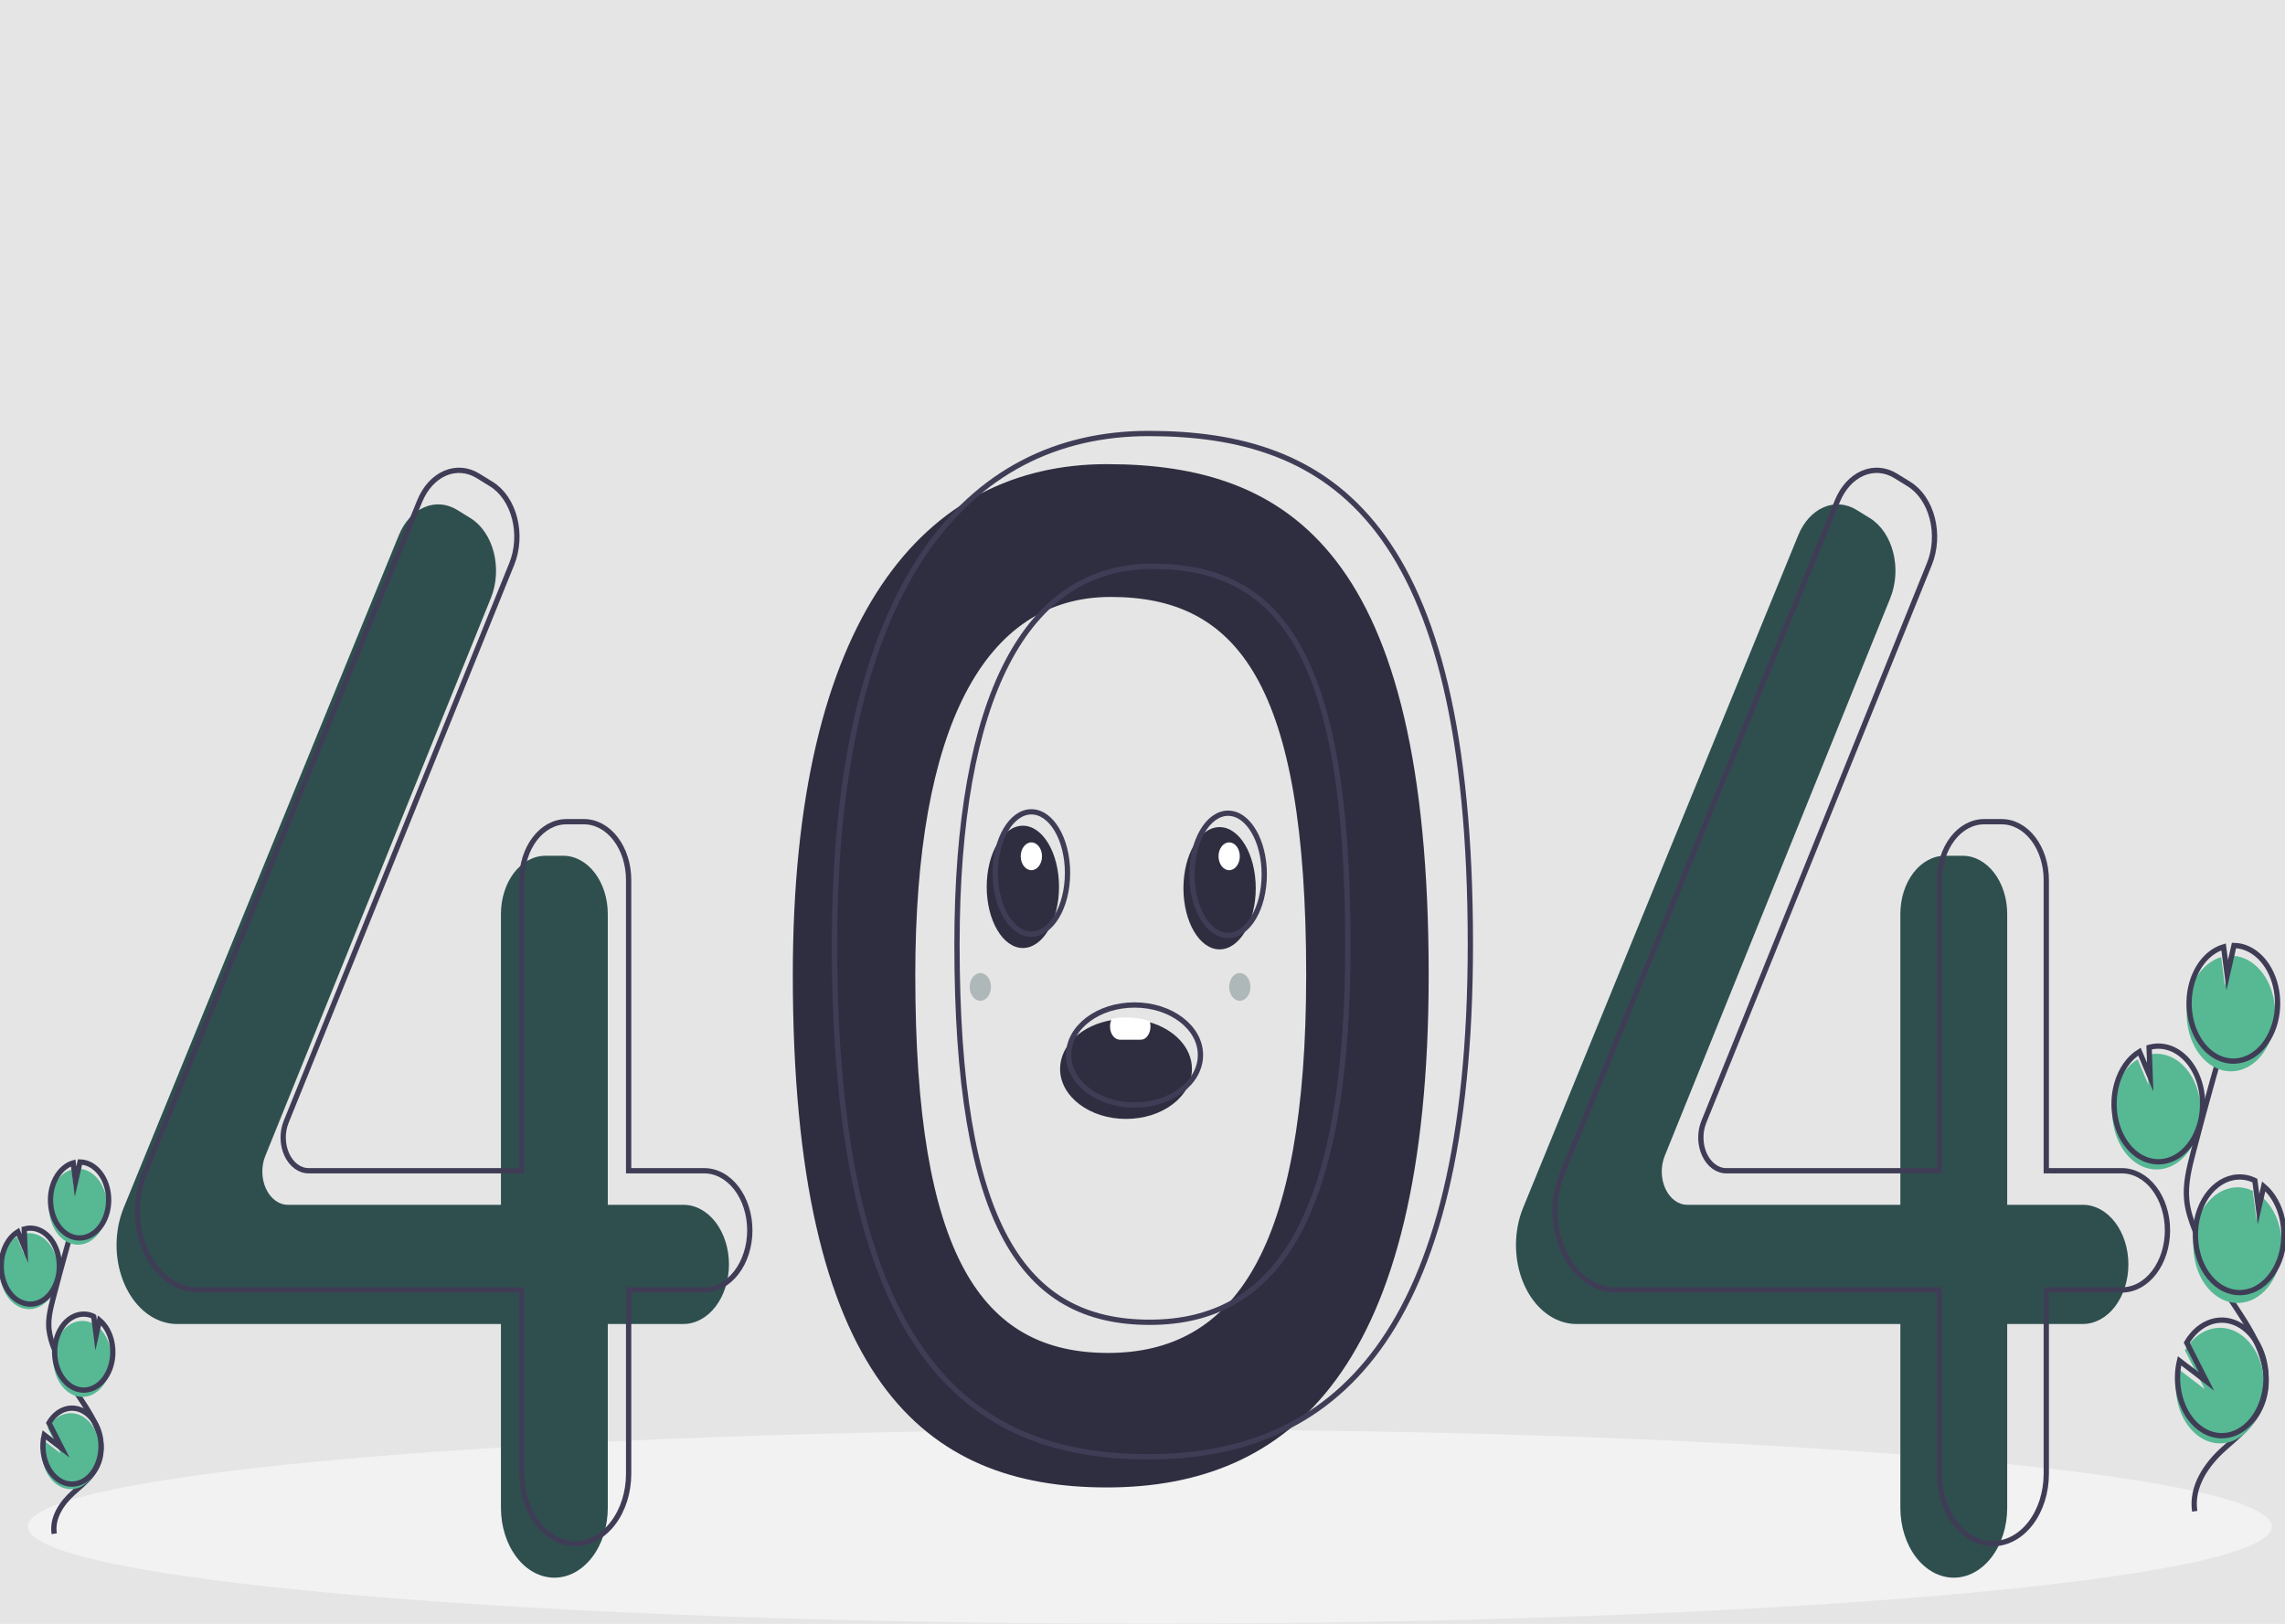 <svg width="432" height="307" viewBox="0 0 432 307" fill="none" xmlns="http://www.w3.org/2000/svg">
<rect width="432" height="307" fill="#E5E5E5"/>
<g clip-path="url(#clip0)">
<path d="M432 0H0V307H432V0Z" fill="#E5E5E5"/>
<path d="M217.386 307C334.527 307 429.489 298.784 429.489 288.65C429.489 278.515 334.527 270.299 217.386 270.299C100.246 270.299 5.285 278.515 5.285 288.65C5.285 298.784 100.246 307 217.386 307Z" fill="#F2F2F2"/>
<path d="M209.257 87.76C174.7 87.76 149.888 116.734 149.888 184.341C149.888 260.963 174.7 281.245 209.257 281.245C243.814 281.245 270.104 259.031 270.104 184.341C270.104 104.501 243.814 87.76 209.257 87.76ZM209.484 255.812C185.549 255.812 173.044 237.46 173.044 184.391C173.044 137.565 186.061 112.871 209.996 112.871C233.931 112.871 246.947 129.091 246.947 184.391C246.947 236.123 233.419 255.812 209.484 255.812Z" fill="#2F2E41"/>
<path d="M129.196 227.803H114.908V172.818C114.908 169.897 114.02 167.096 112.44 165.031C110.859 162.966 108.716 161.806 106.482 161.806H103.134C102.027 161.806 100.931 162.091 99.909 162.644C98.887 163.197 97.958 164.009 97.175 165.031C96.393 166.054 95.772 167.267 95.349 168.604C94.925 169.94 94.707 171.371 94.707 172.818V227.803H54.406C53.577 227.803 52.762 227.523 52.04 226.99C51.318 226.457 50.714 225.689 50.286 224.761C49.858 223.834 49.621 222.776 49.597 221.694C49.574 220.61 49.765 219.538 50.153 218.58L92.807 113.074C93.339 111.759 93.662 110.317 93.755 108.834C93.848 107.351 93.711 105.859 93.351 104.448C92.991 103.036 92.416 101.735 91.66 100.622C90.905 99.51 89.984 98.608 88.955 97.973L86.437 96.419C84.482 95.213 82.247 95.034 80.194 95.921C78.141 96.809 76.428 98.693 75.408 101.185L23.386 228.367C22.5 230.533 22.036 232.951 22.036 235.407C22.036 237.368 22.332 239.31 22.906 241.121C23.48 242.932 24.322 244.579 25.383 245.965C26.444 247.352 27.703 248.452 29.089 249.202C30.476 249.952 31.961 250.339 33.462 250.339H94.707V285.108C94.707 286.842 94.969 288.558 95.476 290.159C95.984 291.761 96.728 293.216 97.665 294.442C98.603 295.667 99.717 296.639 100.942 297.303C102.168 297.966 103.481 298.308 104.807 298.308C106.134 298.308 107.447 297.966 108.673 297.303C109.898 296.639 111.011 295.667 111.949 294.442C112.887 293.216 113.631 291.761 114.139 290.159C114.646 288.558 114.908 286.842 114.908 285.108V250.339H129.196C131.482 250.339 133.675 249.152 135.292 247.039C136.909 244.925 137.817 242.059 137.817 239.071C137.817 236.083 136.909 233.216 135.292 231.103C133.675 228.99 131.482 227.803 129.196 227.803Z" fill="#2F4F4F"/>
<path d="M393.766 227.803H379.48V172.818C379.48 169.897 378.592 167.096 377.014 165.031C375.431 162.966 373.288 161.806 371.054 161.806H367.706C366.599 161.806 365.504 162.091 364.481 162.644C363.459 163.197 362.53 164.009 361.748 165.031C360.965 166.054 360.344 167.267 359.921 168.604C359.498 169.94 359.28 171.371 359.28 172.818V227.803H318.978C318.149 227.803 317.334 227.523 316.613 226.99C315.891 226.457 315.286 225.689 314.859 224.761C314.431 223.834 314.193 222.776 314.17 221.694C314.147 220.61 314.338 219.538 314.725 218.58L357.38 113.074C357.911 111.759 358.234 110.317 358.327 108.834C358.421 107.351 358.283 105.859 357.923 104.448C357.563 103.036 356.988 101.735 356.233 100.622C355.477 99.51 354.557 98.608 353.528 97.973L351.009 96.419C349.055 95.213 346.819 95.034 344.766 95.921C342.713 96.809 341 98.693 339.981 101.185L287.958 228.367C287.072 230.533 286.609 232.951 286.609 235.407C286.609 239.367 287.812 243.165 289.955 245.965C292.098 248.765 295.004 250.339 298.034 250.339H359.28V285.108C359.28 288.609 360.344 291.966 362.238 294.442C364.132 296.917 366.701 298.308 369.38 298.308C372.059 298.308 374.629 296.917 376.523 294.442C378.414 291.966 379.48 288.609 379.48 285.108V250.339H393.766C396.054 250.339 398.246 249.152 399.866 247.039C401.481 244.925 402.392 242.059 402.392 239.071C402.392 236.083 401.481 233.216 399.866 231.103C398.246 228.99 396.054 227.803 393.766 227.803Z" fill="#2F4F4F"/>
<path d="M133.137 221.364H118.849V166.379C118.849 164.933 118.631 163.501 118.208 162.165C117.784 160.829 117.163 159.615 116.381 158.592C115.598 157.57 114.67 156.759 113.648 156.205C112.625 155.652 111.53 155.367 110.423 155.367H107.075C104.84 155.367 102.697 156.527 101.117 158.592C99.537 160.657 98.649 163.458 98.649 166.379V221.364H58.347C57.518 221.364 56.703 221.084 55.982 220.552C55.26 220.018 54.656 219.251 54.228 218.323C53.8 217.395 53.562 216.338 53.539 215.255C53.516 214.172 53.707 213.099 54.094 212.141L96.749 106.636C97.281 105.32 97.603 103.878 97.696 102.395C97.79 100.912 97.652 99.42 97.293 98.009C96.932 96.598 96.357 95.296 95.602 94.184C94.846 93.071 93.926 92.169 92.897 91.534L90.379 89.98C88.424 88.774 86.188 88.596 84.135 89.483C82.083 90.37 80.369 92.254 79.35 94.746L27.327 221.929C26.441 224.095 25.978 226.513 25.978 228.968C25.978 232.928 27.181 236.726 29.324 239.526C31.467 242.327 34.373 243.9 37.404 243.9H98.649V278.67C98.649 280.403 98.91 282.119 99.418 283.72C99.925 285.322 100.669 286.777 101.607 288.003C102.545 289.228 103.658 290.201 104.884 290.864C106.109 291.527 107.422 291.869 108.749 291.869C111.428 291.869 113.997 290.478 115.891 288.003C117.785 285.528 118.849 282.17 118.849 278.67V243.9H133.137C134.269 243.9 135.39 243.609 136.436 243.042C137.483 242.476 138.433 241.646 139.234 240.6C140.034 239.554 140.669 238.311 141.102 236.944C141.536 235.577 141.759 234.112 141.759 232.632C141.759 231.152 141.536 229.687 141.102 228.32C140.669 226.953 140.034 225.711 139.234 224.665C138.433 223.618 137.483 222.788 136.436 222.222C135.39 221.656 134.269 221.364 133.137 221.364Z" stroke="#3F3D56" stroke-miterlimit="10"/>
<path d="M401.158 221.364H386.868V166.379C386.868 163.458 385.981 160.657 384.402 158.592C382.823 156.527 380.68 155.367 378.444 155.367H375.097C373.99 155.367 372.894 155.652 371.873 156.205C370.849 156.759 369.921 157.57 369.138 158.592C368.356 159.615 367.735 160.829 367.311 162.165C366.888 163.501 366.67 164.933 366.67 166.379V221.364H326.369C325.54 221.364 324.725 221.084 324.003 220.552C323.281 220.018 322.677 219.251 322.249 218.323C321.821 217.395 321.584 216.338 321.56 215.255C321.537 214.172 321.728 213.099 322.116 212.141L364.77 106.636C365.302 105.32 365.624 103.878 365.718 102.395C365.811 100.912 365.674 99.42 365.313 98.009C364.953 96.598 364.378 95.296 363.623 94.184C362.867 93.071 361.947 92.169 360.918 91.534L358.4 89.98C356.445 88.774 354.21 88.596 352.157 89.483C350.104 90.37 348.39 92.254 347.371 94.746L295.348 221.929C294.462 224.095 293.999 226.513 293.999 228.968C293.999 232.928 295.203 236.726 297.345 239.526C299.488 242.327 302.394 243.9 305.424 243.9H366.67V278.67C366.67 282.17 367.734 285.528 369.628 288.003C371.524 290.478 374.09 291.869 376.769 291.869C379.451 291.869 382.017 290.478 383.912 288.003C385.806 285.528 386.868 282.17 386.868 278.67V243.9H401.158C402.291 243.9 403.413 243.609 404.457 243.042C405.504 242.476 406.455 241.646 407.254 240.6C408.056 239.554 408.691 238.311 409.122 236.944C409.557 235.577 409.78 234.112 409.78 232.632C409.78 229.644 408.873 226.777 407.254 224.665C405.638 222.552 403.446 221.364 401.158 221.364Z" stroke="#3F3D56" stroke-miterlimit="10"/>
<path d="M217.14 81.965C182.583 81.965 157.771 110.939 157.771 178.547C157.771 255.168 182.583 275.45 217.14 275.45C251.697 275.45 277.987 253.236 277.987 178.547C277.987 98.706 251.697 81.965 217.14 81.965ZM217.367 250.017C193.432 250.017 180.927 231.666 180.927 178.596C180.927 131.77 193.944 107.076 217.879 107.076C241.814 107.076 254.83 123.297 254.83 178.596C254.83 230.328 241.302 250.017 217.367 250.017Z" stroke="#3F3D56" stroke-miterlimit="10"/>
<path d="M404.847 220.464C406.065 221.042 407.369 221.243 408.658 221.051C409.947 220.859 411.18 220.278 412.268 219.355C413.353 218.432 414.263 217.191 414.921 215.732C415.578 214.272 415.964 212.633 416.053 210.943C416.146 209.253 415.935 207.559 415.437 205.995C414.939 204.431 414.174 203.038 413.193 201.928C412.216 200.817 411.054 200.019 409.798 199.596C408.543 199.172 407.232 199.136 405.961 199.489L406.173 205.118L404.134 200.294C402.135 201.522 400.59 203.738 399.84 206.454C399.572 207.405 399.409 208.401 399.357 209.412C399.227 211.784 399.695 214.146 400.686 216.14C401.675 218.135 403.138 219.653 404.847 220.464Z" fill="#57B894"/>
<path d="M414.932 285.751C414.211 280.964 417.328 276.72 420.407 273.961C423.486 271.202 427.086 268.492 428.137 263.81C429.645 257.082 425.147 250.921 421.648 245.607C419.051 241.663 416.819 237.332 415.002 232.703C414.274 230.846 413.606 228.906 413.412 226.835C413.138 223.853 413.869 220.885 414.609 218.04C417.071 208.563 419.701 199.166 422.502 189.848" stroke="#3F3D56" stroke-miterlimit="10"/>
<path d="M405.192 219.015C406.411 219.593 407.714 219.794 409.003 219.602C410.289 219.41 411.526 218.829 412.614 217.906C413.699 216.983 414.609 215.742 415.262 214.283C415.92 212.823 416.31 211.184 416.399 209.494C416.488 207.804 416.276 206.11 415.782 204.546C415.285 202.981 414.516 201.589 413.539 200.478C412.558 199.368 411.396 198.569 410.144 198.146C408.888 197.723 407.573 197.687 406.307 198.04L406.515 203.669L404.479 198.845C402.477 200.073 400.932 202.289 400.181 205.005C399.918 205.956 399.754 206.952 399.702 207.963C399.572 210.335 400.04 212.697 401.028 214.691C402.02 216.685 403.484 218.203 405.192 219.015Z" stroke="#3F3D56" stroke-miterlimit="10"/>
<path d="M413.907 187.905C414.386 186.181 415.188 184.642 416.243 183.43C417.294 182.218 418.565 181.372 419.932 180.969L420.619 186.321L421.897 180.7C423.672 180.735 425.392 181.505 426.807 182.899C428.226 184.294 429.266 186.241 429.782 188.46C430.295 190.678 430.258 193.053 429.675 195.241C429.088 197.43 427.985 199.318 426.525 200.635C425.065 201.952 423.323 202.628 421.551 202.566C419.775 202.503 418.063 201.707 416.659 200.29C415.255 198.873 414.233 196.91 413.739 194.684C413.245 192.457 413.305 190.084 413.907 187.905Z" fill="#57B894"/>
<path d="M414.367 185.972C414.846 184.248 415.649 182.71 416.7 181.498C417.755 180.286 419.021 179.439 420.392 179.037L421.079 184.389L422.357 178.768C424.133 178.802 425.849 179.573 427.268 180.967C428.683 182.362 429.727 184.309 430.239 186.528C430.756 188.746 430.719 191.121 430.132 193.309C429.548 195.497 428.445 197.386 426.985 198.703C425.526 200.019 423.783 200.695 422.008 200.633C420.236 200.571 418.524 199.774 417.12 198.358C415.715 196.941 414.694 194.978 414.196 192.752C413.702 190.525 413.762 188.151 414.367 185.972Z" stroke="#3F3D56" stroke-miterlimit="10"/>
<path d="M420.177 245.716C422.108 246.631 424.233 246.586 426.138 245.589C428.048 244.591 429.608 242.71 430.522 240.307C431.439 237.902 431.643 235.141 431.101 232.551C430.559 229.961 429.307 227.722 427.583 226.261L426.603 230.58L425.908 225.165C425.901 225.161 425.893 225.158 425.886 225.155C424.853 224.664 423.754 224.444 422.658 224.508C421.558 224.571 420.481 224.917 419.486 225.525C418.49 226.133 417.595 226.992 416.852 228.052C416.109 229.112 415.537 230.353 415.162 231.704C414.787 233.054 414.62 234.488 414.668 235.923C414.716 237.358 414.984 238.767 415.448 240.068C415.912 241.369 416.57 242.538 417.383 243.507C418.193 244.476 419.144 245.226 420.177 245.716Z" fill="#57B894"/>
<path d="M420.578 243.758C422.509 244.674 424.63 244.629 426.54 243.631C428.445 242.634 430.005 240.753 430.923 238.349C431.837 235.945 432.041 233.184 431.502 230.594C430.96 228.004 429.708 225.765 427.981 224.303L427 228.622L426.306 223.208C426.298 223.204 426.291 223.2 426.283 223.198C425.251 222.707 424.155 222.487 423.055 222.551C421.956 222.614 420.879 222.96 419.883 223.568C418.888 224.176 417.993 225.035 417.25 226.095C416.51 227.155 415.935 228.396 415.559 229.746C415.184 231.097 415.017 232.531 415.065 233.966C415.114 235.401 415.381 236.81 415.846 238.111C416.314 239.412 416.971 240.581 417.781 241.549C418.594 242.519 419.541 243.269 420.578 243.758Z" stroke="#3F3D56" stroke-miterlimit="10"/>
<path d="M411.466 263.877C411.797 266.347 412.77 268.593 414.219 270.237C415.667 271.882 417.506 272.825 419.423 272.91C421.339 272.994 423.223 272.214 424.753 270.7C426.283 269.187 427.368 267.032 427.825 264.597C428.285 262.162 428.089 259.595 427.271 257.327C426.45 255.058 425.061 253.226 423.334 252.138C421.607 251.049 419.642 250.771 417.777 251.349C415.909 251.927 414.248 253.327 413.078 255.313L416.808 262.647L411.711 258.755C411.317 260.412 411.232 262.168 411.466 263.877Z" fill="#57B894"/>
<path d="M411.812 262.428C412.142 264.898 413.115 267.143 414.564 268.788C416.013 270.433 417.848 271.376 419.768 271.461C421.685 271.545 423.568 270.765 425.095 269.251C426.625 267.738 427.713 265.583 428.17 263.148C428.627 260.713 428.434 258.146 427.613 255.878C426.796 253.609 425.407 251.777 423.679 250.689C421.948 249.6 419.987 249.322 418.119 249.9C416.254 250.478 414.594 251.878 413.424 253.864L417.153 261.198L412.057 257.306C411.663 258.962 411.578 260.719 411.812 262.428Z" stroke="#3F3D56" stroke-miterlimit="10"/>
<path d="M3.622 247.105C4.422 247.485 5.279 247.617 6.125 247.491C6.971 247.364 7.783 246.983 8.497 246.376C9.211 245.77 9.807 244.955 10.239 243.996C10.671 243.037 10.926 241.96 10.985 240.85C11.044 239.739 10.905 238.626 10.579 237.599C10.253 236.571 9.748 235.656 9.105 234.926C8.462 234.197 7.698 233.672 6.874 233.394C6.049 233.116 5.187 233.092 4.354 233.324L4.492 237.023L3.153 233.853C1.839 234.66 0.824 236.116 0.33 237.9C0.155 238.526 0.049 239.18 0.014 239.844C-0.07 241.402 0.236 242.954 0.887 244.265C1.538 245.575 2.498 246.572 3.622 247.105Z" fill="#57B894"/>
<path d="M10.247 290C9.774 286.854 11.822 284.066 13.845 282.253C15.868 280.441 18.232 278.66 18.922 275.584C19.914 271.164 16.959 267.116 14.659 263.625C12.953 261.034 11.488 258.187 10.294 255.146C9.775 253.952 9.422 252.646 9.25 251.291C9.069 249.332 9.55 247.382 10.036 245.513C11.652 239.286 13.381 233.112 15.221 226.99" stroke="#3F3D56" stroke-miterlimit="10"/>
<path d="M3.848 246.153C4.648 246.533 5.505 246.665 6.351 246.539C7.197 246.412 8.009 246.031 8.723 245.424C9.437 244.818 10.034 244.003 10.465 243.044C10.897 242.085 11.153 241.007 11.212 239.897C11.271 238.787 11.132 237.674 10.805 236.646C10.479 235.618 9.974 234.704 9.331 233.974C8.689 233.245 7.925 232.72 7.1 232.442C6.276 232.164 5.413 232.14 4.58 232.372L4.718 236.071L3.379 232.901C2.065 233.708 1.05 235.163 0.557 236.948C0.381 237.573 0.275 238.228 0.24 238.892C0.156 240.45 0.462 242.002 1.113 243.312C1.764 244.623 2.724 245.62 3.848 246.153Z" stroke="#3F3D56" stroke-miterlimit="10"/>
<path d="M9.575 225.713C9.889 224.58 10.416 223.57 11.107 222.773C11.799 221.977 12.633 221.421 13.532 221.156L13.985 224.672L14.824 220.98C15.989 221.002 17.119 221.508 18.05 222.425C18.981 223.341 19.665 224.62 20.003 226.078C20.342 227.535 20.317 229.096 19.932 230.533C19.548 231.971 18.824 233.212 17.865 234.077C16.905 234.942 15.761 235.386 14.595 235.345C13.43 235.305 12.305 234.781 11.383 233.85C10.46 232.919 9.788 231.63 9.463 230.167C9.138 228.704 9.177 227.145 9.575 225.713Z" fill="#57B894"/>
<path d="M9.877 224.443C10.191 223.311 10.718 222.3 11.409 221.504C12.101 220.707 12.935 220.151 13.834 219.887L14.287 223.403L15.126 219.71C16.291 219.733 17.421 220.239 18.352 221.155C19.283 222.071 19.967 223.351 20.305 224.808C20.644 226.266 20.619 227.826 20.234 229.264C19.85 230.702 19.126 231.943 18.166 232.808C17.207 233.672 16.062 234.117 14.897 234.076C13.732 234.035 12.607 233.511 11.685 232.581C10.762 231.65 10.09 230.36 9.765 228.897C9.44 227.435 9.479 225.875 9.877 224.443Z" stroke="#3F3D56" stroke-miterlimit="10"/>
<path d="M13.694 263.696C14.963 264.297 16.357 264.268 17.611 263.612C18.864 262.957 19.89 261.722 20.491 260.142C21.092 258.562 21.228 256.748 20.872 255.047C20.516 253.345 19.693 251.874 18.56 250.914L17.915 253.752L17.458 250.194C17.453 250.191 17.449 250.189 17.444 250.187C16.765 249.865 16.044 249.72 15.322 249.761C14.601 249.803 13.893 250.03 13.238 250.43C12.584 250.829 11.996 251.393 11.508 252.09C11.021 252.787 10.643 253.602 10.397 254.489C10.15 255.377 10.04 256.319 10.073 257.262C10.105 258.205 10.279 259.13 10.586 259.986C10.892 260.841 11.324 261.608 11.857 262.245C12.391 262.881 13.015 263.374 13.694 263.696Z" fill="#57B894"/>
<path d="M13.956 262.41C15.225 263.012 16.619 262.982 17.873 262.326C19.126 261.671 20.151 260.436 20.753 258.856C21.354 257.277 21.489 255.463 21.133 253.761C20.777 252.059 19.954 250.588 18.822 249.628L18.177 252.465L17.719 248.908C17.715 248.905 17.71 248.903 17.705 248.901C17.027 248.579 16.306 248.436 15.585 248.478C14.864 248.52 14.156 248.747 13.502 249.147C12.181 249.954 11.159 251.414 10.662 253.205C10.165 254.997 10.233 256.973 10.85 258.699C11.468 260.425 12.585 261.76 13.956 262.41Z" stroke="#3F3D56" stroke-miterlimit="10"/>
<path d="M7.97 275.628C8.188 277.251 8.827 278.726 9.779 279.807C10.73 280.887 11.938 281.508 13.197 281.563C14.457 281.618 15.694 281.106 16.699 280.111C17.704 279.117 18.417 277.701 18.719 276.101C19.02 274.501 18.891 272.815 18.354 271.325C17.816 269.834 16.903 268.63 15.767 267.916C14.632 267.2 13.342 267.017 12.116 267.397C10.889 267.777 9.799 268.697 9.03 270.002L11.479 274.82L8.132 272.263C7.873 273.351 7.817 274.506 7.97 275.628Z" fill="#57B894"/>
<path d="M8.197 274.676C8.415 276.299 9.053 277.774 10.005 278.855C10.957 279.935 12.164 280.555 13.424 280.611C14.684 280.666 15.92 280.154 16.925 279.159C17.931 278.165 18.644 276.749 18.945 275.149C19.246 273.549 19.117 271.863 18.58 270.372C18.043 268.882 17.13 267.678 15.994 266.963C14.858 266.248 13.569 266.065 12.342 266.445C11.115 266.825 10.026 267.745 9.256 269.049L11.706 273.868L8.359 271.311C8.099 272.399 8.044 273.554 8.197 274.676Z" stroke="#3F3D56" stroke-miterlimit="10"/>
<path d="M193.383 179.248C197.158 179.248 200.218 174.072 200.218 167.688C200.218 161.303 197.158 156.127 193.383 156.127C189.608 156.127 186.547 161.303 186.547 167.688C186.547 174.072 189.608 179.248 193.383 179.248Z" fill="#2F2E41"/>
<path d="M230.576 179.511C234.351 179.511 237.411 174.335 237.411 167.95C237.411 161.566 234.351 156.39 230.576 156.39C226.8 156.39 223.74 161.566 223.74 167.95C223.74 174.335 226.8 179.511 230.576 179.511Z" fill="#2F2E41"/>
<path d="M225.348 202.107C225.348 207.33 219.768 211.565 212.884 211.565C206 211.565 200.419 207.33 200.419 202.107C200.419 197.582 204.605 193.799 210.198 192.874C211.088 192.721 211.986 192.645 212.884 192.648C214.389 192.642 215.89 192.853 217.359 193.279C222.031 194.639 225.348 198.081 225.348 202.107Z" fill="#2F2E41"/>
<path d="M194.991 176.621C198.766 176.621 201.826 171.445 201.826 165.06C201.826 158.676 198.766 153.5 194.991 153.5C191.216 153.5 188.156 158.676 188.156 165.06C188.156 171.445 191.216 176.621 194.991 176.621Z" stroke="#3F3D56" stroke-miterlimit="10"/>
<path d="M232.184 176.884C235.959 176.884 239.02 171.708 239.02 165.323C239.02 158.939 235.959 153.763 232.184 153.763C228.409 153.763 225.348 158.939 225.348 165.323C225.348 171.708 228.409 176.884 232.184 176.884Z" stroke="#3F3D56" stroke-miterlimit="10"/>
<path d="M214.492 208.938C221.376 208.938 226.957 204.703 226.957 199.479C226.957 194.256 221.376 190.021 214.492 190.021C207.608 190.021 202.027 194.256 202.027 199.479C202.027 204.703 207.608 208.938 214.492 208.938Z" stroke="#3F3D56" stroke-miterlimit="10"/>
<path d="M217.508 194.067C217.511 194.728 217.321 195.365 216.977 195.849C216.815 196.081 216.617 196.267 216.397 196.394C216.177 196.521 215.939 196.588 215.698 196.589H211.677C211.182 196.566 210.713 196.289 210.375 195.816C210.036 195.343 209.854 194.714 209.868 194.067C209.866 193.555 209.981 193.053 210.198 192.627C211.088 192.463 211.985 192.382 212.884 192.385C214.391 192.379 215.893 192.605 217.359 193.058C217.458 193.378 217.509 193.721 217.508 194.067Z" fill="white"/>
<path d="M194.991 164.535C196.101 164.535 197.001 163.359 197.001 161.907C197.001 160.456 196.101 159.28 194.991 159.28C193.881 159.28 192.98 160.456 192.98 161.907C192.98 163.359 193.881 164.535 194.991 164.535Z" fill="white"/>
<path d="M232.385 164.535C233.495 164.535 234.396 163.359 234.396 161.907C234.396 160.456 233.495 159.28 232.385 159.28C231.275 159.28 230.374 160.456 230.374 161.907C230.374 163.359 231.275 164.535 232.385 164.535Z" fill="white"/>
<path opacity="0.3" d="M234.395 189.232C235.506 189.232 236.406 188.056 236.406 186.605C236.406 185.154 235.506 183.978 234.395 183.978C233.285 183.978 232.385 185.154 232.385 186.605C232.385 188.056 233.285 189.232 234.395 189.232Z" fill="#2F4F4F"/>
<path opacity="0.3" d="M185.341 189.232C186.451 189.232 187.351 188.056 187.351 186.605C187.351 185.154 186.451 183.978 185.341 183.978C184.23 183.978 183.33 185.154 183.33 186.605C183.33 188.056 184.23 189.232 185.341 189.232Z" fill="#2F4F4F"/>
</g>
<defs>
<clipPath id="clip0">
<rect width="432" height="307" fill="white"/>
</clipPath>
</defs>
</svg>
